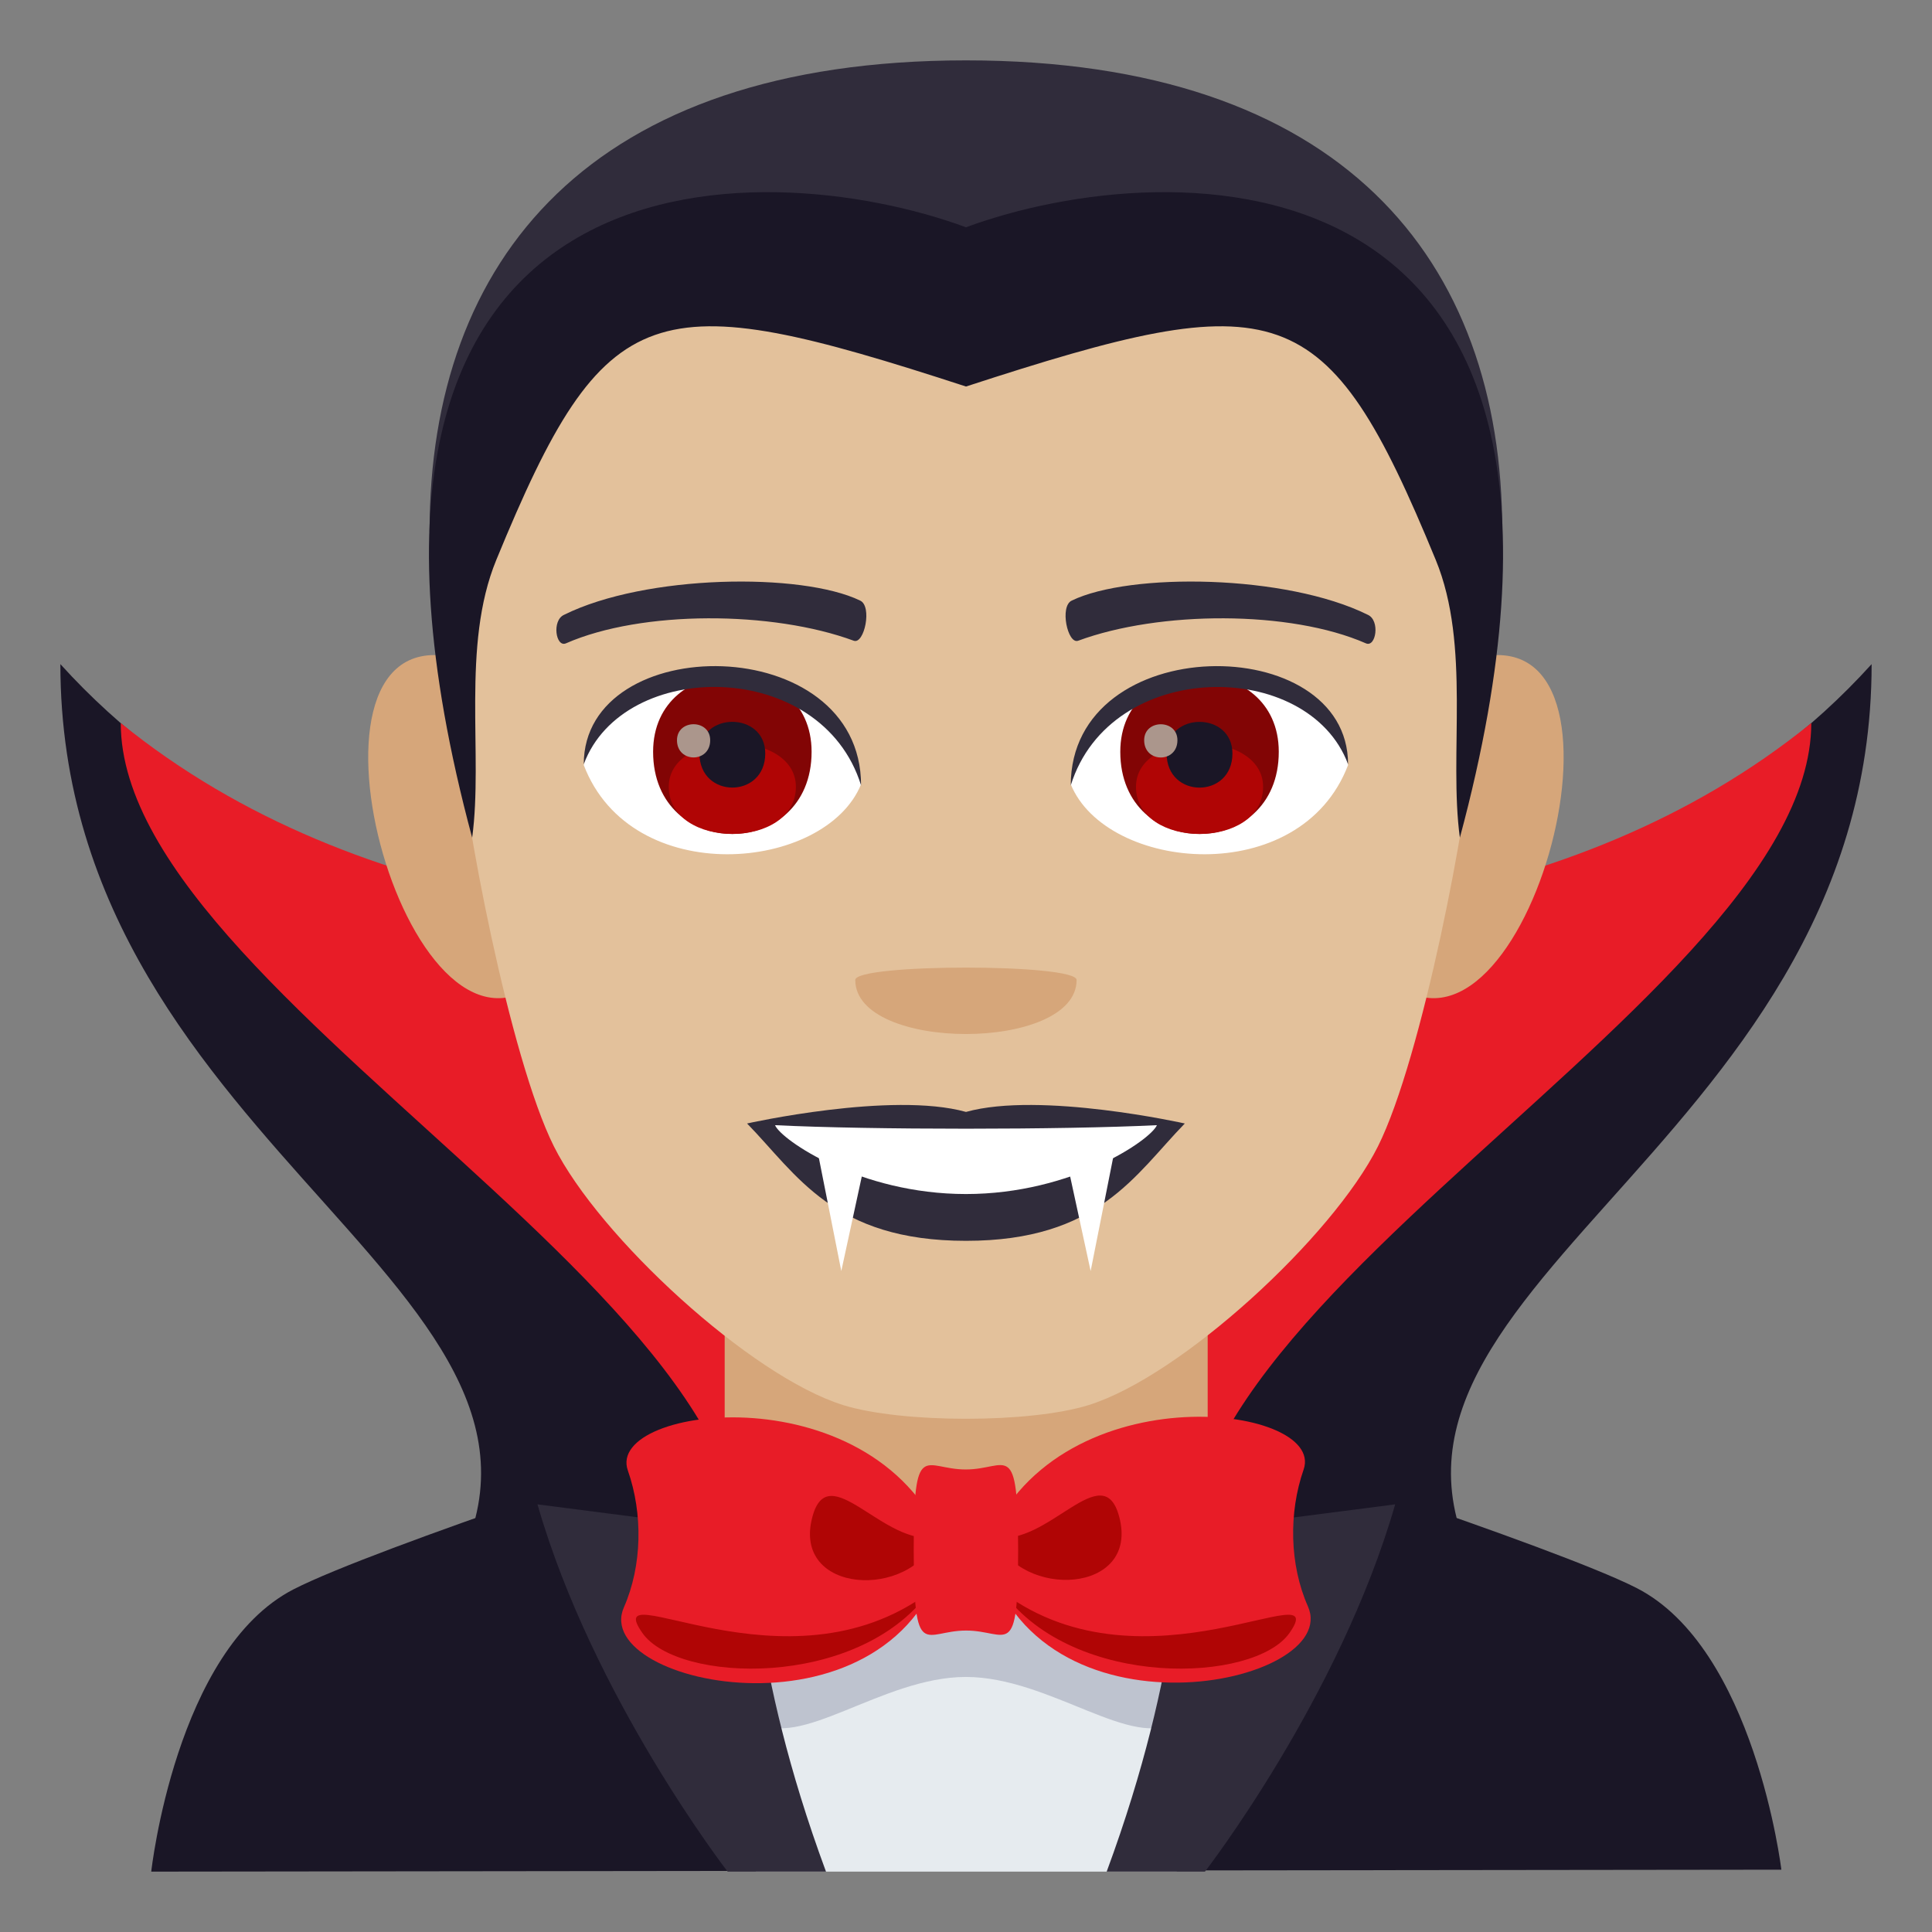 <?xml version="1.0" encoding="utf-8"?>
<!-- Generator: Adobe Illustrator 15.0.0, SVG Export Plug-In . SVG Version: 6.00 Build 0)  -->
<!DOCTYPE svg PUBLIC "-//W3C//DTD SVG 1.1//EN" "http://www.w3.org/Graphics/SVG/1.1/DTD/svg11.dtd">
<svg version="1.1" id="Layer_1" xmlns:x="http://ns.adobe.com/Extensibility/1.0/" xmlns:i="http://ns.adobe.com/AdobeIllustrator/10.0/" xmlns:graph="http://ns.adobe.com/Graphs/1.0/"
	 xmlns="http://www.w3.org/2000/svg" xmlns:xlink="http://www.w3.org/1999/xlink" xmlns:a="http://ns.adobe.com/AdobeSVGViewerExtensions/3.0/"
	 x="0px" y="0px" width="64px" height="64px" viewBox="0 0 64 64" enable-background="new 0 0 64 64" xml:space="preserve">
<rect x="0" y="0" width="64" height="64" fill="#808080" stroke="none"/>
<path fill="#1A1626" d="M62,22c-8.074,8.922-20.783,8.977-30,8.971C22.783,30.976,10.076,30.921,2,22
	c0,16.413,19.279,21.006,12.486,30.965c-2.146,3.146,37.176,3.146,35.029,0C42.723,43.006,62,38.412,62,22z"/>
<path fill="#E81C27" d="M32,30.97c-9.217,0.006-19.984-0.516-28-7.018c0,9.727,26.279,21.069,19.486,31.026
	c-2.146,3.148,19.174,3.148,17.027,0c-6.793-9.957,19.488-21.299,19.488-31.026C51.986,30.455,41.217,30.976,32,30.97z"/>
<path fill="#E81C27" d="M31.896,16.537C32.004,16.537,32.004,16.537,31.896,16.537C32.004,16.537,32.004,16.537,31.896,16.537z"/>
<path fill="#1A1626" d="M54.205,52.6c-2.699-1.373-13.912-5.002-13.912-5.002l-16.695,0.02c0,0-11.191,3.648-13.879,5.033
	C5.82,54.66,5.01,62,5.01,62l54-0.064C59.01,61.936,58.127,54.592,54.205,52.6z"/>
<path fill="#D6A67A" d="M40.006,48.781c0,4.096-16,4.096-16,0c0-2.635,0-9.08,0-9.08h16C40.006,39.701,40.006,47.211,40.006,48.781z
	"/>
<polygon fill="#E6EBEF" points="23.287,51.346 25.037,62 38.98,62 40.732,51.346 "/>
<path fill="#BEC3CF" d="M23.287,51.346c0,0,0.559,4.775,1.75,5.654c1.402,1.033,4.18-1.449,6.961-1.449
	c2.789,0.002,5.578,2.484,6.982,1.449c1.191-0.877,1.752-5.654,1.752-5.654H23.287z"/>
<path fill="#302C3B" d="M39.916,62c0,0,4.457-5.756,6.301-12.166l-7.123,0.918c0,0,0.104,4.385-2.434,11.248H39.916z"/>
<path fill="#302C3B" d="M24.104,62c0,0-4.457-5.756-6.299-12.166l7.121,0.918c0,0-0.104,4.385,2.436,11.248H24.104z"/>
<path fill="#E81C27" d="M31.359,51.33c-2.197-5.926-11.33-4.805-10.561-2.619c0.502,1.43,0.477,3.152-0.131,4.535
	C19.518,55.859,29.734,57.969,31.359,51.33z"/>
<path fill="#E81C27" d="M32.629,51.324c2.182-5.926,11.318-4.83,10.555-2.643c-0.498,1.43-0.469,3.152,0.143,4.533
	C44.48,55.826,34.27,57.965,32.629,51.324z"/>
<path fill="#B00505" d="M32.951,50.916c1.748,0.35,3.586-2.705,4.125-0.668C37.756,52.799,33.82,53.002,32.951,50.916z"/>
<path fill="#B00505" d="M30.76,52.76c-2.363,3.201-8.324,2.998-9.482,1.332C19.834,52.02,26.035,56.258,30.76,52.76z"/>
<path fill="#B00505" d="M33.234,52.76c2.363,3.201,8.324,2.998,9.484,1.332C44.16,52.02,37.959,56.258,33.234,52.76z"/>
<path fill="#B00505" d="M31.035,50.92c-1.748,0.354-3.594-2.695-4.127-0.658C26.234,52.814,30.17,53.01,31.035,50.92z"/>
<path fill="#E81C27" d="M32,54.014c-1.385,0-1.727,1.078-1.732-2.666c-0.004-3.746,0.34-2.666,1.727-2.67
	c1.385,0,1.727-1.082,1.732,2.666C33.73,55.086,33.387,54.012,32,54.014z"/>
<path fill="#302C3B" d="M32,2C19.549,2,14.23,8.589,14.23,17.609h35.535C49.766,8.589,44.445,2,32,2z"/>
<path fill="#D6A67A" d="M14.898,21.748c-5.719-1.031-1.252,14.958,3.225,10.547C20.195,30.25,17.572,22.23,14.898,21.748z"/>
<path fill="#D6A67A" d="M49.098,21.748c-2.674,0.482-5.299,8.502-3.223,10.547C50.352,36.705,54.813,20.716,49.098,21.748z"/>
<path fill="#E3C19B" d="M31.998,9.001c-11.824,0-17.521,2.945-16.807,15.381c0.143,2.504,1.693,10.667,3.158,13.594
	c1.498,2.994,6.512,7.613,9.584,8.57c1.939,0.604,6.188,0.604,8.127,0c3.072-0.957,8.086-5.576,9.586-8.57
	c1.465-2.928,3.016-11.09,3.158-13.594C49.52,11.947,43.822,9.001,31.998,9.001z"/>
<path fill="#D6A67A" d="M35.664,32.463c0,2.387-7.332,2.387-7.332,0C28.332,31.916,35.664,31.916,35.664,32.463z"/>
<path fill="#1A1626" d="M32,7.529C25.293,5.053,9.379,4.453,15.641,27.75c0.373-2.75-0.371-6.357,0.799-9.201
	C20.066,9.724,21.623,9.423,32,12.804c10.375-3.381,11.932-3.08,15.561,5.744c1.17,2.844,0.426,6.451,0.799,9.201
	C54.621,4.453,38.707,5.053,32,7.529z"/>
<path fill="#FFFFFF" d="M44.656,25.345c-1.58,4.135-8.008,3.529-9.186,0.635C36.365,21.33,43.789,20.933,44.656,25.345z"/>
<path fill="#FFFFFF" d="M19.338,25.345c1.58,4.135,8.01,3.529,9.186,0.635C27.629,21.328,20.207,20.931,19.338,25.345z"/>
<path fill="#302C3B" d="M45.313,20.367c-2.705-1.342-7.879-1.408-9.807-0.473c-0.412,0.182-0.141,1.455,0.207,1.332
	c2.688-0.994,7.02-1.018,9.535,0.086C45.582,21.455,45.723,20.554,45.313,20.367z"/>
<path fill="#302C3B" d="M18.684,20.367c2.703-1.342,7.877-1.408,9.807-0.473c0.412,0.182,0.141,1.455-0.207,1.332
	c-2.691-0.994-7.02-1.018-9.537,0.086C18.412,21.455,18.273,20.554,18.684,20.367z"/>
<path fill="#820505" d="M37.111,24.904c0,3.629,5.25,3.629,5.25,0C42.361,21.535,37.111,21.535,37.111,24.904z"/>
<path fill="#B00505" d="M37.631,26.066c0,2.08,4.211,2.08,4.211,0C41.842,24.134,37.631,24.134,37.631,26.066z"/>
<path fill="#1A1626" d="M38.646,24.96c0,1.508,2.18,1.508,2.18,0C40.826,23.564,38.646,23.564,38.646,24.96z"/>
<path fill="#AB968C" d="M37.902,24.521c0,0.762,1.102,0.762,1.102,0C39.004,23.816,37.902,23.816,37.902,24.521z"/>
<path fill="#820505" d="M21.635,24.904c0,3.629,5.25,3.629,5.25,0C26.885,21.535,21.635,21.535,21.635,24.904z"/>
<path fill="#B00505" d="M22.154,26.064c0,2.082,4.211,2.082,4.211,0C26.365,24.132,22.154,24.132,22.154,26.064z"/>
<path fill="#1A1626" d="M23.17,24.96c0,1.506,2.18,1.506,2.18,0C25.35,23.562,23.17,23.562,23.17,24.96z"/>
<path fill="#AB968C" d="M22.426,24.521c0,0.76,1.1,0.76,1.1,0C23.525,23.814,22.426,23.814,22.426,24.521z"/>
<path fill="#302C3B" d="M44.656,25.314c0-4.441-9.186-4.441-9.186,0.703C36.783,21.796,43.344,21.796,44.656,25.314z"/>
<path fill="#302C3B" d="M19.338,25.314c0-4.441,9.186-4.441,9.186,0.701C27.213,21.794,20.65,21.794,19.338,25.314z"/>
<path fill="#302C3B" d="M32,36.834c-2.467-0.688-7.252,0.383-7.252,0.383c1.65,1.691,2.859,3.887,7.252,3.887
	c4.391,0,5.6-2.195,7.248-3.887C39.248,37.217,34.465,36.146,32,36.834z"/>
<path fill="#FFFFFF" d="M25.674,37.273c0.197,0.482,2.807,2.281,6.324,2.281c3.52,0,6.129-1.799,6.326-2.281
	C35.172,37.428,28.85,37.43,25.674,37.273z"/>
<polygon fill="#FFFFFF" points="26.93,37.371 27.869,42.104 28.869,37.492 "/>
<polygon fill="#FFFFFF" points="37.068,37.371 36.129,42.104 35.129,37.492 "/>
</svg>
